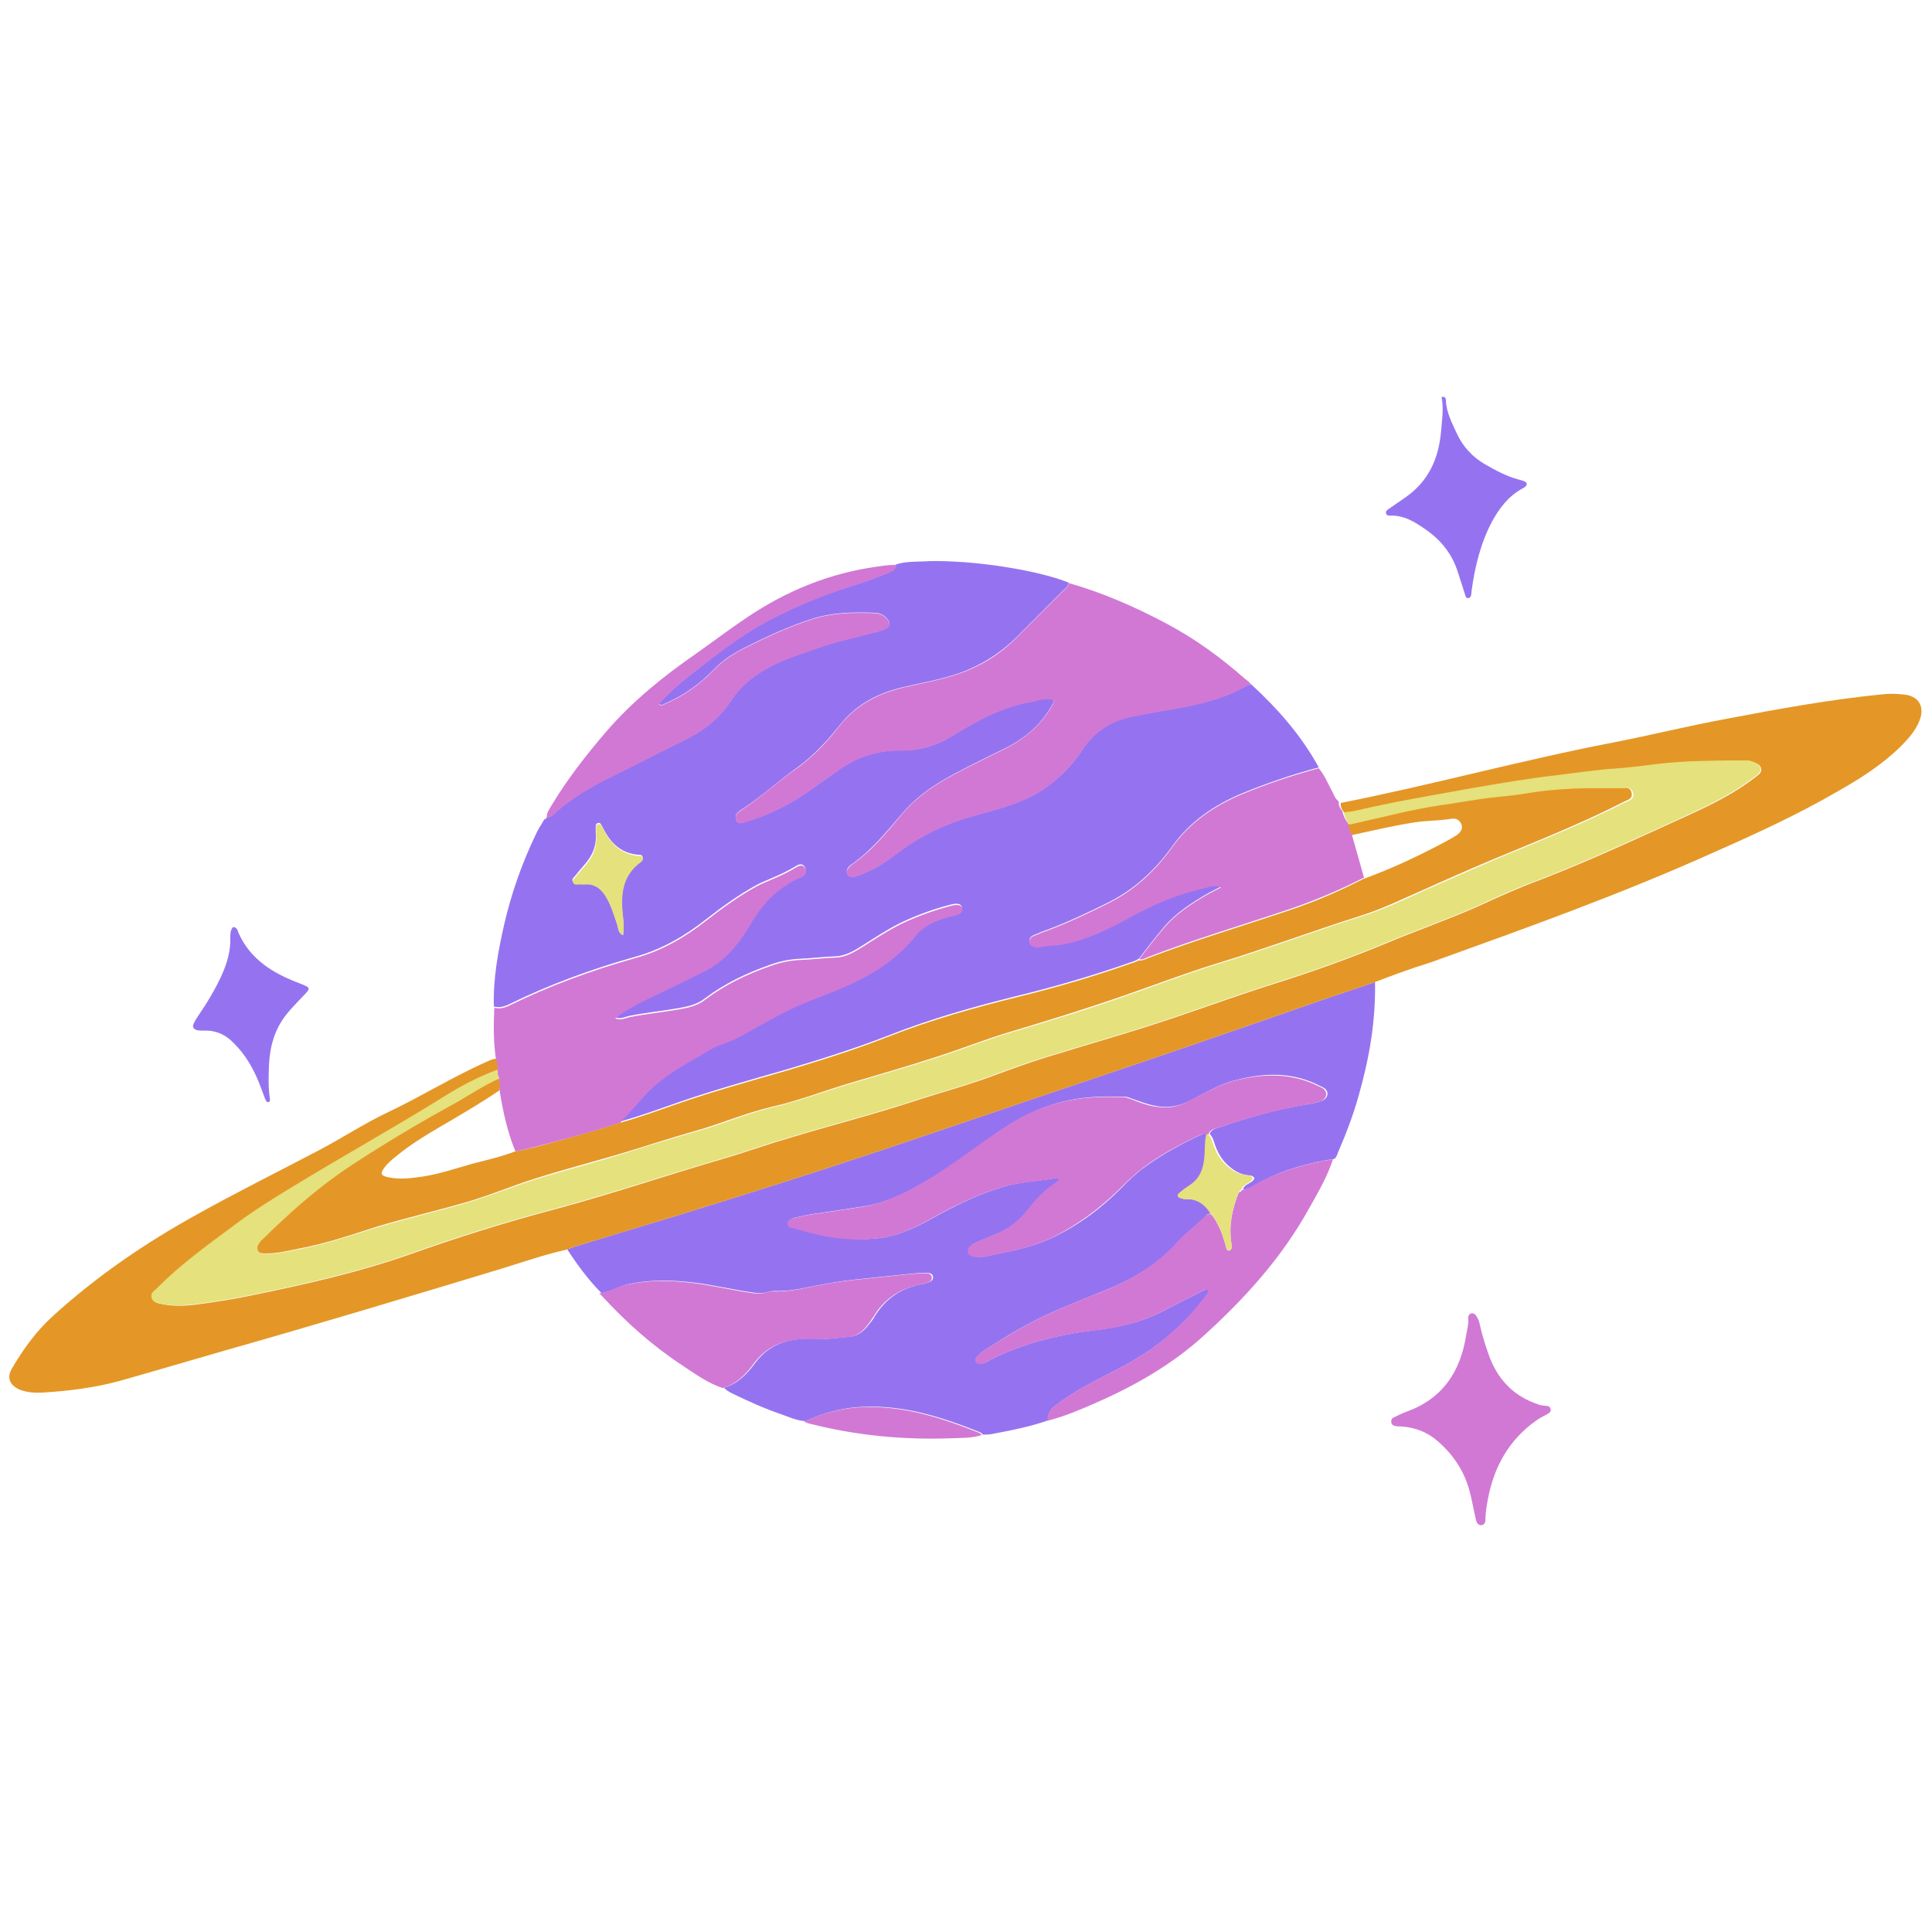 <svg xmlns="http://www.w3.org/2000/svg" xmlns:xlink="http://www.w3.org/1999/xlink" width="204" zoomAndPan="magnify" viewBox="0 0 153 153" height="204" preserveAspectRatio="xMidYMid meet" version="1.0"><defs><clipPath id="a76e803f6a"><path d="M 15 31.367 L 121 31.367 L 121 114 L 15 114 Z M 15 31.367 " clip-rule="nonzero"/></clipPath><clipPath id="864c465ef4"><path d="M 0.496 54 L 152.504 54 L 152.504 111 L 0.496 111 Z M 0.496 54 " clip-rule="nonzero"/></clipPath><clipPath id="af1417cc46"><path d="M 39 44 L 123 44 L 123 120.785 L 39 120.785 Z M 39 44 " clip-rule="nonzero"/></clipPath></defs><g clip-path="url(#a76e803f6a)"><path fill="#9573f0" d="M 70.918 44.715 C 71.66 44.457 72.434 44.488 73.211 44.457 C 74.273 44.391 75.305 44.457 76.371 44.52 C 78.016 44.648 79.66 44.875 81.273 45.199 C 82.402 45.426 83.531 45.715 84.629 46.137 C 84.598 46.461 84.34 46.621 84.145 46.816 C 82.953 48.012 81.758 49.207 80.566 50.402 C 79.211 51.758 77.598 52.762 75.789 53.375 C 74.402 53.828 72.984 54.086 71.562 54.41 C 69.5 54.895 67.758 55.797 66.434 57.512 C 65.434 58.773 64.336 59.934 63.016 60.871 C 61.531 61.938 60.176 63.199 58.594 64.199 C 58.336 64.363 58.176 64.621 58.305 64.945 C 58.465 65.301 58.758 65.172 59.047 65.074 C 60.949 64.523 62.727 63.617 64.305 62.457 C 65.016 61.938 65.758 61.453 66.469 60.938 C 67.918 59.902 69.562 59.387 71.34 59.418 C 72.953 59.449 74.34 58.965 75.66 58.125 C 77.531 56.961 79.438 55.961 81.629 55.574 C 82.211 55.477 82.789 55.184 83.438 55.41 C 83.469 55.703 83.309 55.832 83.211 56.023 C 82.34 57.48 81.113 58.512 79.598 59.258 C 78.242 59.934 76.887 60.582 75.562 61.293 C 74.047 62.102 72.629 63.039 71.5 64.363 C 70.242 65.816 69.047 67.336 67.469 68.434 C 67.211 68.594 66.949 68.887 67.113 69.211 C 67.305 69.598 67.691 69.438 68.016 69.305 C 69.016 68.949 69.949 68.402 70.789 67.754 C 72.434 66.461 74.242 65.492 76.273 64.848 C 77.598 64.426 78.984 64.137 80.273 63.652 C 81.242 63.297 82.145 62.875 82.953 62.262 C 84.051 61.453 84.984 60.484 85.727 59.352 C 86.66 57.898 87.984 57.09 89.629 56.734 C 90.727 56.508 91.855 56.316 92.984 56.121 C 94.824 55.797 96.629 55.41 98.309 54.508 C 98.566 54.375 98.793 54.215 99.113 54.215 C 101.211 56.152 103.082 58.285 104.438 60.773 C 102.371 61.324 100.371 62.004 98.406 62.812 C 96.148 63.75 94.211 65.074 92.793 67.078 C 91.438 68.949 89.793 70.469 87.758 71.473 C 86.211 72.246 84.629 72.992 83.016 73.605 C 82.629 73.734 82.242 73.895 81.855 74.059 C 81.629 74.152 81.469 74.348 81.531 74.605 C 81.598 74.863 81.789 74.898 81.984 74.961 C 82.082 74.992 82.211 74.992 82.309 74.961 C 82.918 74.801 83.531 74.863 84.145 74.734 C 86.113 74.379 87.887 73.477 89.598 72.539 C 91.402 71.535 93.273 70.762 95.277 70.309 C 95.695 70.211 96.148 69.984 96.695 70.211 C 96.309 70.406 96.016 70.566 95.695 70.727 C 94.406 71.473 93.145 72.281 92.18 73.41 C 91.5 74.219 90.855 75.059 90.211 75.898 C 90.016 76.059 89.793 76.125 89.598 76.191 C 86.66 77.223 83.695 78.098 80.66 78.84 C 77.145 79.711 73.691 80.68 70.34 82.008 C 67.691 83.039 65.016 83.879 62.305 84.688 C 59.402 85.527 56.465 86.336 53.594 87.34 C 52.109 87.855 50.629 88.406 49.078 88.824 C 49.629 88.18 50.238 87.598 50.789 86.949 C 51.949 85.527 53.531 84.59 55.113 83.688 C 55.82 83.266 56.531 82.781 57.305 82.555 C 57.887 82.363 58.402 82.102 58.918 81.812 C 60.531 80.906 62.145 79.969 63.887 79.258 C 65.629 78.582 67.371 77.934 68.984 76.996 C 70.371 76.191 71.562 75.188 72.562 73.926 C 72.691 73.734 72.887 73.605 73.082 73.441 C 73.789 72.895 74.629 72.637 75.5 72.441 C 76.047 72.312 76.242 72.117 76.176 71.859 C 76.113 71.57 75.824 71.504 75.305 71.633 C 73.918 71.988 72.598 72.473 71.305 73.086 C 70.273 73.605 69.34 74.219 68.371 74.832 C 67.66 75.285 66.918 75.738 66.078 75.738 C 65.145 75.77 64.207 75.898 63.305 75.93 C 62.531 75.965 61.758 76.125 61.047 76.383 C 59.176 77.031 57.402 77.871 55.82 79.066 C 55.207 79.551 54.465 79.711 53.723 79.84 C 52.434 80.066 51.109 80.195 49.82 80.453 C 49.5 80.52 49.145 80.746 48.691 80.551 C 49.402 80.004 50.109 79.582 50.852 79.227 C 52.434 78.453 54.047 77.707 55.629 76.902 C 56.434 76.512 57.145 75.996 57.758 75.348 C 58.465 74.605 59.016 73.766 59.531 72.895 C 60.145 71.926 60.82 71.02 61.758 70.34 C 62.273 69.984 62.758 69.629 63.371 69.402 C 63.758 69.273 63.887 68.949 63.758 68.691 C 63.562 68.336 63.273 68.434 63.016 68.594 C 62.434 68.949 61.82 69.242 61.207 69.5 C 60.789 69.695 60.336 69.855 59.918 70.082 C 58.5 70.859 57.207 71.793 55.918 72.797 C 54.242 74.121 52.402 75.188 50.305 75.77 C 46.852 76.738 43.496 77.969 40.273 79.551 C 39.852 79.746 39.531 79.809 39.109 79.711 C 39.047 77.516 39.434 75.383 39.918 73.25 C 40.496 70.727 41.367 68.273 42.496 65.945 C 42.66 65.59 42.918 65.234 43.109 64.879 C 43.207 64.879 43.273 64.816 43.305 64.719 C 43.496 64.75 43.66 64.621 43.789 64.523 C 45.016 63.359 46.465 62.488 47.98 61.711 C 50.109 60.68 52.207 59.578 54.305 58.547 C 55.723 57.836 56.949 56.898 57.82 55.574 C 58.82 54.02 60.273 53.051 61.918 52.34 C 62.855 51.953 63.82 51.629 64.758 51.309 C 66.207 50.789 67.758 50.465 69.242 50.078 C 69.531 50.016 69.855 49.918 70.113 49.789 C 70.531 49.594 70.531 49.336 70.242 48.98 C 69.949 48.656 69.598 48.527 69.211 48.527 C 67.562 48.465 65.918 48.496 64.305 49.012 C 62.402 49.625 60.594 50.465 58.82 51.371 C 57.949 51.824 57.176 52.34 56.5 53.051 C 55.402 54.184 54.145 55.086 52.691 55.703 C 52.531 55.766 52.402 55.93 52.176 55.734 C 52.918 54.895 53.758 54.152 54.629 53.473 C 56.5 51.984 58.402 50.5 60.531 49.305 C 62.691 48.141 64.918 47.203 67.242 46.461 C 68.273 46.137 69.305 45.812 70.305 45.359 C 70.531 45.266 70.918 45.168 70.918 44.715 Z M 49.336 74.059 C 49.434 73.477 49.367 72.957 49.305 72.441 C 49.109 70.793 49.238 69.242 50.723 68.176 C 50.82 68.109 50.949 68.016 50.887 67.852 C 50.852 67.691 50.691 67.691 50.562 67.691 C 49.273 67.594 48.434 66.852 47.852 65.75 C 47.789 65.621 47.723 65.527 47.66 65.395 C 47.594 65.266 47.531 65.137 47.367 65.172 C 47.176 65.203 47.176 65.395 47.176 65.527 C 47.176 65.688 47.176 65.848 47.176 65.977 C 47.273 66.98 46.887 67.82 46.238 68.531 C 46.016 68.789 45.789 69.047 45.594 69.305 C 45.465 69.469 45.238 69.598 45.367 69.824 C 45.496 70.051 45.758 69.922 45.949 69.953 C 46.047 69.953 46.145 69.984 46.273 69.953 C 47.016 69.887 47.496 70.211 47.887 70.824 C 48.367 71.57 48.629 72.441 48.887 73.25 C 48.98 73.57 48.949 73.863 49.336 74.059 Z M 49.82 101.688 C 51.5 101.332 53.145 101.363 54.852 101.559 C 56.465 101.75 58.047 102.137 59.66 102.363 C 60.016 102.43 60.371 102.43 60.758 102.332 C 60.918 102.301 61.113 102.234 61.305 102.234 C 62.66 102.301 63.984 101.914 65.305 101.688 C 66.34 101.492 67.34 101.363 68.371 101.266 C 69.691 101.137 71.047 100.977 72.371 100.848 C 72.727 100.812 73.082 100.812 73.469 100.812 C 73.66 100.812 73.855 100.879 73.887 101.105 C 73.918 101.332 73.758 101.461 73.598 101.523 C 73.371 101.621 73.113 101.688 72.855 101.719 C 71.305 102.043 70.113 102.883 69.273 104.238 C 69.176 104.434 69.047 104.594 68.918 104.758 C 68.5 105.305 68.047 105.789 67.305 105.855 C 66.434 105.918 65.598 106.082 64.691 106.016 C 62.82 105.918 61.047 106.242 59.789 107.957 C 59.176 108.797 58.402 109.602 57.336 109.895 C 57.5 110.09 57.723 110.219 57.984 110.348 C 59.242 110.961 60.531 111.543 61.855 111.996 C 62.5 112.223 63.113 112.512 63.789 112.543 C 65.207 111.898 66.691 111.477 68.273 111.414 C 71.562 111.25 74.598 112.223 77.598 113.418 C 77.695 113.449 77.758 113.547 77.855 113.609 C 78.047 113.609 78.273 113.609 78.469 113.578 C 80.016 113.289 81.531 112.996 83.016 112.48 C 82.953 111.93 83.211 111.574 83.66 111.25 C 84.727 110.445 85.855 109.797 87.051 109.184 C 88.664 108.375 90.273 107.535 91.727 106.438 C 93.211 105.305 94.535 103.98 95.629 102.461 C 95.695 102.363 95.758 102.301 95.727 102.172 C 95.535 101.977 95.406 102.172 95.242 102.234 C 94.211 102.754 93.145 103.27 92.113 103.82 C 90.402 104.723 88.598 105.113 86.695 105.336 C 83.789 105.691 81.016 106.371 78.402 107.695 C 78.176 107.824 77.953 107.988 77.695 107.988 C 77.531 107.988 77.371 107.922 77.305 107.762 C 77.242 107.633 77.34 107.504 77.402 107.406 C 77.758 107.02 78.242 106.758 78.66 106.5 C 80.016 105.629 81.402 104.82 82.855 104.141 C 84.242 103.496 85.66 102.945 87.082 102.363 C 89.438 101.461 91.598 100.266 93.273 98.359 C 93.953 97.613 94.793 97.031 95.5 96.289 C 95.598 96.16 95.758 96.094 95.922 96.094 C 95.469 95.352 94.855 94.898 93.953 94.965 C 93.824 94.965 93.695 94.934 93.566 94.898 C 93.273 94.805 93.242 94.672 93.469 94.449 C 93.695 94.254 93.953 94.059 94.211 93.898 C 95.082 93.383 95.371 92.574 95.438 91.637 C 95.469 91.055 95.438 90.441 95.598 89.859 C 95.469 89.695 95.34 89.762 95.18 89.828 C 93.598 90.57 92.082 91.379 90.664 92.41 C 89.953 92.93 89.309 93.543 88.695 94.188 C 87.18 95.707 85.469 96.969 83.566 97.906 C 82.016 98.68 80.34 99.035 78.66 99.359 C 78.242 99.457 77.789 99.586 77.371 99.52 C 77.113 99.488 76.824 99.457 76.758 99.164 C 76.66 98.844 76.887 98.617 77.145 98.488 C 77.66 98.227 78.176 98.035 78.727 97.809 C 79.824 97.387 80.727 96.711 81.438 95.805 C 82.113 94.934 82.855 94.156 83.789 93.574 C 83.855 93.543 83.918 93.477 83.918 93.383 C 83.824 93.219 83.629 93.285 83.5 93.316 C 82.113 93.543 80.66 93.605 79.305 94.027 C 77.629 94.543 76.016 95.289 74.469 96.129 C 73.176 96.84 71.887 97.582 70.434 97.906 C 69.273 98.164 68.113 98.164 66.887 98.066 C 65.531 97.969 64.305 97.582 63.016 97.258 C 62.789 97.195 62.465 97.227 62.465 96.938 C 62.434 96.582 62.727 96.484 63.016 96.418 C 63.5 96.32 63.984 96.191 64.469 96.129 C 65.82 95.934 67.176 95.738 68.531 95.516 C 70.242 95.223 71.727 94.48 73.176 93.641 C 75.371 92.379 77.34 90.828 79.402 89.406 C 81.145 88.242 83.047 87.402 85.113 87.047 C 86.438 86.82 87.758 86.82 89.082 86.852 C 89.34 86.852 89.531 86.984 89.758 87.047 C 90.598 87.34 91.402 87.66 92.309 87.66 C 92.953 87.66 93.535 87.5 94.082 87.242 C 95.34 86.629 96.535 85.852 97.922 85.527 C 100.148 84.945 102.371 84.883 104.5 85.98 C 104.633 86.047 104.793 86.109 104.922 86.207 C 105.277 86.496 105.148 87.016 104.664 87.176 C 104.211 87.34 103.727 87.434 103.242 87.5 C 100.984 87.887 98.824 88.5 96.664 89.246 C 96.34 89.34 95.953 89.406 95.793 89.793 C 96.082 90.086 96.145 90.473 96.277 90.828 C 96.535 91.473 96.887 92.023 97.438 92.445 C 97.824 92.766 98.242 92.992 98.758 93.059 C 98.953 93.09 99.18 93.059 99.34 93.285 C 99.211 93.77 98.5 93.703 98.438 94.223 C 98.953 94.188 99.34 93.867 99.758 93.641 C 101.629 92.637 103.598 92.09 105.695 91.766 C 105.824 91.637 105.891 91.473 105.953 91.281 C 106.598 89.793 107.18 88.273 107.598 86.758 C 108.438 83.816 108.953 80.844 108.891 77.773 C 107.406 78.289 105.891 78.773 104.406 79.293 C 98.469 81.359 92.5 83.43 86.531 85.43 C 80.953 87.305 75.402 89.211 69.82 91.086 C 64.402 92.895 58.984 94.609 53.531 96.289 C 50.82 97.098 48.109 97.938 45.434 98.746 C 45.273 98.809 45.109 98.875 44.918 98.938 C 45.723 100.168 46.594 101.363 47.629 102.398 C 48.336 102.332 49.016 101.848 49.82 101.688 Z M 114.18 31.562 C 114.34 32.434 114.18 33.34 114.117 34.211 C 113.922 36.344 113.117 38.121 111.309 39.383 C 110.855 39.707 110.406 39.996 109.953 40.32 C 109.855 40.383 109.727 40.48 109.762 40.645 C 109.793 40.805 109.922 40.836 110.051 40.836 C 111.18 40.773 112.082 41.355 112.953 41.969 C 114.148 42.809 114.988 43.875 115.438 45.266 C 115.633 45.848 115.793 46.395 115.988 46.977 C 116.051 47.137 116.051 47.398 116.277 47.363 C 116.535 47.332 116.504 47.074 116.535 46.879 C 116.535 46.848 116.535 46.816 116.535 46.816 C 116.793 44.91 117.246 43.035 118.148 41.32 C 118.73 40.254 119.438 39.316 120.535 38.703 C 120.633 38.641 120.73 38.605 120.793 38.543 C 120.953 38.383 120.953 38.219 120.73 38.121 C 120.566 38.059 120.375 37.992 120.211 37.961 C 119.277 37.703 118.438 37.25 117.598 36.766 C 116.598 36.184 115.859 35.375 115.375 34.34 C 114.988 33.5 114.535 32.66 114.504 31.691 C 114.504 31.562 114.469 31.434 114.277 31.434 C 114.18 31.367 114.148 31.465 114.18 31.562 Z M 18.238 74.281 C 18.27 75.316 17.98 76.285 17.559 77.223 C 17.043 78.355 16.398 79.422 15.688 80.457 C 15.559 80.648 15.43 80.844 15.336 81.07 C 15.207 81.328 15.336 81.52 15.625 81.586 C 15.785 81.617 15.98 81.617 16.172 81.617 C 17.109 81.586 17.883 81.941 18.527 82.621 C 19.336 83.43 19.914 84.363 20.367 85.398 C 20.594 85.918 20.785 86.465 20.98 86.984 C 21.043 87.113 21.078 87.305 21.27 87.273 C 21.434 87.242 21.367 87.078 21.367 86.949 C 21.238 86.109 21.27 85.238 21.301 84.363 C 21.367 82.879 21.754 81.488 22.691 80.324 C 23.078 79.84 23.527 79.391 23.949 78.938 C 24.656 78.227 24.625 78.227 23.723 77.871 C 21.656 77.094 19.82 75.996 18.883 73.863 C 18.82 73.668 18.754 73.441 18.465 73.41 C 18.238 73.637 18.238 73.961 18.238 74.281 Z M 18.238 74.281 " fill-opacity="1" fill-rule="nonzero"/></g><g clip-path="url(#864c465ef4)"><path fill="#e49726" d="M 108.793 77.805 C 107.309 78.324 105.793 78.809 104.309 79.324 C 98.371 81.391 92.406 83.461 86.438 85.465 C 80.855 87.34 75.305 89.246 69.727 91.117 C 64.305 92.93 58.887 94.641 53.434 96.32 C 50.723 97.129 48.016 97.969 45.336 98.777 C 45.176 98.844 45.016 98.906 44.82 98.973 C 43.109 99.359 41.434 99.941 39.754 100.457 C 32.398 102.688 25.078 104.887 17.691 106.984 C 14.98 107.762 12.27 108.57 9.527 109.344 C 7.527 109.895 5.461 110.152 3.398 110.281 C 2.754 110.312 2.109 110.281 1.496 110.023 C 0.754 109.668 0.527 109.086 0.945 108.375 C 1.852 106.824 2.883 105.402 4.203 104.207 C 7.688 101.039 11.527 98.422 15.625 96.16 C 18.754 94.414 21.949 92.832 25.141 91.152 C 27.012 90.184 28.754 89.02 30.656 88.113 C 33.336 86.852 35.852 85.27 38.562 84.074 C 38.789 83.977 39.012 83.848 39.305 83.848 C 39.367 84.141 39.531 84.43 39.434 84.754 C 37.949 85.301 36.531 86.047 35.207 86.887 C 31.207 89.375 27.109 91.637 23.109 94.094 C 21.562 95.027 20.012 96 18.559 97.098 C 16.465 98.648 14.367 100.168 12.527 102.008 C 12.301 102.27 11.945 102.398 12.078 102.816 C 12.172 103.172 12.527 103.203 12.816 103.27 C 13.754 103.465 14.688 103.43 15.625 103.301 C 17.078 103.109 18.496 102.883 19.914 102.59 C 24.141 101.719 28.336 100.781 32.398 99.359 C 36.207 98.004 40.012 96.805 43.918 95.773 C 48.367 94.578 52.758 93.09 57.176 91.797 C 58.949 91.281 60.727 90.633 62.531 90.117 C 65.691 89.148 68.918 88.34 72.082 87.305 C 74.34 86.562 76.66 85.949 78.887 85.109 C 80.176 84.625 81.469 84.172 82.789 83.75 C 86.242 82.684 89.695 81.715 93.113 80.551 C 95.793 79.648 98.438 78.68 101.148 77.836 C 104.082 76.902 106.984 75.867 109.855 74.672 C 112.246 73.668 114.695 72.828 117.082 71.762 C 118.695 71.02 120.34 70.277 122.02 69.66 C 126.02 68.109 129.891 66.301 133.793 64.523 C 135.633 63.684 137.441 62.777 139.051 61.52 C 139.246 61.355 139.504 61.227 139.473 60.906 C 139.441 60.613 139.184 60.484 138.957 60.387 C 138.793 60.324 138.602 60.258 138.441 60.258 C 136.312 60.258 134.18 60.258 132.051 60.453 C 130.793 60.582 129.535 60.773 128.277 60.871 C 126.633 60.969 124.988 61.227 123.344 61.422 C 121.082 61.68 118.824 62.066 116.598 62.457 C 113.727 62.973 110.824 63.457 107.984 64.105 C 107.469 64.234 106.984 64.328 106.469 64.363 C 106.277 64.137 106.148 63.91 106.18 63.586 C 113.406 62.164 120.504 60.195 127.73 58.805 C 130.73 58.223 133.699 57.48 136.699 56.93 C 140.762 56.152 144.859 55.41 148.988 54.992 C 149.57 54.926 150.117 54.926 150.699 54.992 C 151.957 55.086 152.473 55.961 151.988 57.125 C 151.668 57.898 151.117 58.512 150.504 59.129 C 149.055 60.551 147.344 61.648 145.57 62.648 C 142.406 64.492 139.086 66.012 135.73 67.496 C 128.406 70.793 120.824 73.508 113.277 76.223 C 111.695 76.707 110.246 77.258 108.793 77.805 Z M 89.598 76.285 C 86.66 77.32 83.695 78.191 80.66 78.938 C 77.145 79.809 73.691 80.777 70.34 82.102 C 67.691 83.137 65.016 83.977 62.305 84.785 C 59.402 85.625 56.465 86.434 53.594 87.434 C 52.109 87.953 50.629 88.5 49.078 88.922 C 47.918 89.277 46.758 89.633 45.594 89.957 C 44.016 90.375 42.434 90.895 40.789 91.184 C 39.691 91.605 38.562 91.863 37.434 92.152 C 35.949 92.574 34.465 93.09 32.918 93.25 C 32.176 93.348 31.434 93.383 30.691 93.219 C 30.141 93.09 30.109 92.93 30.434 92.477 C 30.691 92.121 31.047 91.828 31.367 91.57 C 32.691 90.473 34.176 89.633 35.66 88.762 C 36.98 87.984 38.305 87.207 39.562 86.336 C 39.625 86.012 39.66 85.656 39.434 85.367 C 38.047 85.98 36.82 86.852 35.496 87.562 C 32.852 89.02 30.305 90.57 27.754 92.219 C 26.078 93.316 24.465 94.578 22.98 95.934 C 22.238 96.582 21.527 97.258 20.82 97.969 C 20.723 98.066 20.594 98.195 20.496 98.293 C 20.301 98.488 20.141 98.715 20.301 99.004 C 20.43 99.262 20.691 99.23 20.914 99.262 C 21.852 99.293 22.754 99.07 23.691 98.875 C 25.82 98.488 27.852 97.777 29.883 97.129 C 32.047 96.484 34.238 95.965 36.402 95.352 C 37.949 94.934 39.465 94.352 40.98 93.801 C 43.562 92.895 46.238 92.219 48.887 91.441 C 50.949 90.828 52.98 90.148 55.047 89.566 C 57.113 88.984 59.113 88.113 61.207 87.629 C 63.336 87.145 65.371 86.336 67.469 85.723 C 69.691 85.074 71.887 84.43 74.082 83.719 C 76.016 83.105 77.953 82.328 79.887 81.746 C 83.016 80.812 86.145 79.84 89.211 78.773 C 91.598 77.934 93.984 77.031 96.406 76.285 C 100.211 75.125 103.922 73.734 107.695 72.539 C 109.469 71.988 111.148 71.148 112.855 70.406 C 115.309 69.305 117.73 68.238 120.211 67.238 C 123.02 66.074 125.824 64.91 128.535 63.523 C 128.828 63.359 129.309 63.297 129.215 62.812 C 129.117 62.262 128.633 62.391 128.246 62.391 C 126.957 62.391 125.633 62.359 124.344 62.422 C 123.18 62.488 122.02 62.586 120.859 62.777 C 119.824 62.941 118.762 63.004 117.695 63.168 C 116.504 63.328 115.309 63.555 114.082 63.715 C 111.598 64.07 109.18 64.75 106.727 65.266 C 106.727 65.59 106.855 65.883 107.02 66.141 C 108.664 65.785 110.309 65.395 111.953 65.137 C 112.922 64.977 113.922 65.008 114.891 64.848 C 115.246 64.781 115.566 64.879 115.727 65.266 C 115.859 65.59 115.727 65.883 115.309 66.172 C 114.793 66.496 114.277 66.754 113.727 67.043 C 111.855 68.016 109.953 68.887 107.984 69.598 C 106.082 70.566 104.148 71.406 102.113 72.086 C 98.371 73.348 94.566 74.477 90.855 75.898 C 90.629 75.996 90.438 76.094 90.18 76.059 C 90.051 76.125 89.824 76.223 89.598 76.285 Z M 89.598 76.285 " fill-opacity="1" fill-rule="nonzero"/></g><g clip-path="url(#af1417cc46)"><path fill="#d178d5" d="M 99.113 54.246 C 98.824 54.246 98.566 54.375 98.309 54.539 C 96.629 55.441 94.824 55.832 92.984 56.152 C 91.855 56.348 90.758 56.543 89.629 56.77 C 87.984 57.125 86.66 57.93 85.727 59.387 C 84.984 60.516 84.016 61.484 82.953 62.293 C 82.145 62.906 81.211 63.328 80.273 63.684 C 78.953 64.168 77.598 64.461 76.273 64.879 C 74.273 65.492 72.469 66.496 70.789 67.789 C 69.949 68.434 69.016 68.984 68.016 69.34 C 67.691 69.469 67.305 69.598 67.113 69.242 C 66.949 68.918 67.242 68.66 67.469 68.465 C 69.082 67.367 70.273 65.848 71.5 64.395 C 72.629 63.07 74.047 62.133 75.562 61.324 C 76.887 60.613 78.242 59.969 79.598 59.289 C 81.082 58.547 82.34 57.512 83.211 56.059 C 83.309 55.895 83.469 55.734 83.438 55.441 C 82.824 55.219 82.242 55.508 81.629 55.605 C 79.438 55.992 77.531 56.996 75.66 58.156 C 74.34 58.965 72.953 59.484 71.34 59.449 C 69.562 59.418 67.918 59.934 66.469 60.969 C 65.758 61.484 65.016 61.938 64.305 62.488 C 62.691 63.652 60.949 64.555 59.047 65.105 C 58.758 65.172 58.465 65.332 58.305 64.977 C 58.176 64.652 58.336 64.395 58.594 64.234 C 60.145 63.23 61.5 61.973 63.016 60.906 C 64.336 59.969 65.469 58.805 66.434 57.543 C 67.758 55.832 69.531 54.926 71.562 54.441 C 72.984 54.117 74.402 53.859 75.789 53.406 C 77.629 52.793 79.211 51.824 80.566 50.434 C 81.758 49.238 82.953 48.043 84.145 46.848 C 84.34 46.652 84.598 46.492 84.629 46.168 C 87.34 46.945 89.922 48.074 92.406 49.398 C 94.664 50.598 96.695 52.082 98.598 53.762 C 98.793 53.891 98.984 54.055 99.113 54.246 Z M 39.434 85.367 C 39.625 85.691 39.594 86.012 39.562 86.336 C 39.82 87.984 40.176 89.633 40.82 91.184 C 42.434 90.859 44.016 90.375 45.625 89.957 C 46.789 89.633 47.949 89.277 49.109 88.922 C 49.66 88.273 50.273 87.695 50.82 87.047 C 51.98 85.625 53.562 84.688 55.145 83.785 C 55.852 83.363 56.562 82.879 57.336 82.652 C 57.918 82.457 58.434 82.199 58.949 81.91 C 60.562 81.004 62.176 80.066 63.918 79.355 C 65.66 78.68 67.402 78.031 69.016 77.094 C 70.402 76.285 71.598 75.285 72.598 74.023 C 72.727 73.832 72.918 73.703 73.113 73.539 C 73.824 72.992 74.66 72.73 75.531 72.539 C 76.082 72.41 76.273 72.215 76.211 71.957 C 76.145 71.664 75.855 71.602 75.34 71.73 C 73.953 72.086 72.629 72.57 71.34 73.184 C 70.305 73.703 69.371 74.316 68.402 74.93 C 67.691 75.383 66.949 75.836 66.113 75.836 C 65.176 75.867 64.242 75.996 63.336 76.027 C 62.562 76.059 61.789 76.223 61.078 76.48 C 59.207 77.125 57.434 77.969 55.852 79.164 C 55.242 79.648 54.5 79.809 53.758 79.938 C 52.465 80.164 51.145 80.293 49.852 80.551 C 49.531 80.617 49.176 80.844 48.723 80.648 C 49.434 80.102 50.145 79.68 50.887 79.324 C 52.465 78.547 54.078 77.805 55.66 76.996 C 56.465 76.609 57.176 76.094 57.789 75.445 C 58.5 74.703 59.047 73.863 59.562 72.992 C 60.176 72.02 60.855 71.117 61.789 70.438 C 62.305 70.082 62.789 69.727 63.402 69.5 C 63.789 69.371 63.918 69.047 63.789 68.789 C 63.598 68.434 63.305 68.531 63.047 68.691 C 62.465 69.047 61.855 69.34 61.242 69.598 C 60.82 69.793 60.371 69.953 59.949 70.18 C 58.531 70.953 57.242 71.891 55.949 72.895 C 54.273 74.219 52.434 75.285 50.336 75.867 C 46.887 76.836 43.531 78.062 40.305 79.648 C 39.883 79.84 39.562 79.906 39.145 79.809 C 39.078 81.164 39.078 82.523 39.273 83.879 C 39.336 84.172 39.496 84.461 39.402 84.785 C 39.402 84.914 39.402 85.141 39.434 85.367 Z M 105.535 62.746 C 105.18 62.102 104.922 61.422 104.438 60.84 C 102.371 61.391 100.371 62.066 98.406 62.875 C 96.148 63.812 94.211 65.137 92.793 67.141 C 91.438 69.016 89.793 70.535 87.758 71.535 C 86.211 72.312 84.629 73.055 83.016 73.668 C 82.629 73.797 82.242 73.961 81.855 74.121 C 81.629 74.219 81.469 74.414 81.531 74.672 C 81.598 74.93 81.789 74.961 81.984 75.027 C 82.082 75.059 82.211 75.059 82.309 75.027 C 82.918 74.863 83.531 74.93 84.145 74.801 C 86.113 74.445 87.887 73.539 89.598 72.602 C 91.402 71.602 93.273 70.824 95.277 70.371 C 95.695 70.277 96.148 70.051 96.695 70.277 C 96.309 70.469 96.016 70.633 95.695 70.793 C 94.406 71.535 93.145 72.344 92.18 73.477 C 91.5 74.281 90.855 75.125 90.211 75.965 C 90.469 76.027 90.664 75.898 90.887 75.801 C 94.598 74.379 98.406 73.25 102.148 71.988 C 104.148 71.309 106.113 70.469 108.02 69.5 C 107.695 68.371 107.375 67.238 107.051 66.074 C 106.891 65.816 106.762 65.527 106.762 65.203 C 106.535 64.91 106.371 64.59 106.309 64.234 C 106.113 64.008 105.984 63.781 106.02 63.457 C 105.762 63.297 105.664 63.004 105.535 62.746 Z M 86.727 111.121 C 89.824 109.766 92.727 108.117 95.242 105.855 C 98.535 102.883 101.5 99.617 103.664 95.707 C 104.371 94.449 105.113 93.188 105.566 91.797 C 103.5 92.121 101.5 92.703 99.629 93.672 C 99.211 93.898 98.793 94.223 98.309 94.254 L 98.34 94.254 C 98.309 94.352 98.211 94.414 98.113 94.414 C 97.598 95.676 97.309 96.969 97.5 98.359 C 97.5 98.422 97.535 98.52 97.535 98.582 C 97.566 98.777 97.535 99.004 97.34 99.035 C 97.148 99.07 97.113 98.844 97.082 98.715 C 96.922 98.133 96.758 97.551 96.469 97.031 C 96.309 96.711 96.148 96.387 95.855 96.129 C 95.695 96.129 95.566 96.227 95.438 96.32 C 94.727 97.066 93.887 97.613 93.211 98.391 C 91.5 100.297 89.34 101.492 87.016 102.398 C 85.598 102.945 84.18 103.527 82.789 104.176 C 81.34 104.852 79.953 105.691 78.598 106.535 C 78.176 106.793 77.695 107.051 77.34 107.438 C 77.242 107.535 77.176 107.664 77.242 107.793 C 77.305 107.957 77.438 108.02 77.629 108.02 C 77.918 108.02 78.113 107.859 78.34 107.73 C 80.953 106.402 83.758 105.691 86.629 105.371 C 88.5 105.145 90.34 104.758 92.051 103.852 C 93.082 103.301 94.145 102.785 95.18 102.27 C 95.309 102.203 95.469 102.008 95.664 102.203 C 95.695 102.332 95.598 102.398 95.566 102.492 C 94.469 104.012 93.145 105.336 91.664 106.469 C 90.211 107.566 88.598 108.406 86.984 109.215 C 85.789 109.828 84.66 110.477 83.598 111.285 C 83.18 111.605 82.918 111.961 82.953 112.512 C 84.242 112.188 85.469 111.672 86.727 111.121 Z M 47.691 102.656 C 49.594 104.723 51.66 106.566 54.016 108.117 C 55.047 108.797 56.047 109.539 57.242 109.926 C 58.336 109.602 59.078 108.828 59.691 107.988 C 60.949 106.273 62.727 105.953 64.598 106.047 C 65.5 106.082 66.34 105.953 67.211 105.887 C 67.949 105.824 68.402 105.336 68.82 104.789 C 68.949 104.625 69.047 104.434 69.176 104.27 C 69.984 102.914 71.211 102.074 72.758 101.75 C 73.016 101.688 73.273 101.652 73.5 101.559 C 73.66 101.492 73.824 101.363 73.789 101.137 C 73.758 100.91 73.562 100.848 73.371 100.848 C 73.016 100.848 72.629 100.848 72.273 100.879 C 70.953 101.008 69.598 101.168 68.273 101.297 C 67.242 101.395 66.207 101.523 65.207 101.719 C 63.887 101.945 62.598 102.332 61.207 102.27 C 61.047 102.27 60.855 102.301 60.66 102.363 C 60.305 102.461 59.918 102.461 59.562 102.398 C 57.949 102.172 56.371 101.781 54.758 101.59 C 53.078 101.395 51.402 101.363 49.723 101.719 C 48.918 101.879 48.238 102.332 47.434 102.43 C 47.562 102.492 47.629 102.59 47.691 102.656 Z M 69.434 44.875 C 65.691 45.395 62.305 46.781 59.176 48.883 C 57.82 49.789 56.5 50.789 55.176 51.727 C 52.562 53.535 50.109 55.508 48.016 57.93 C 46.434 59.773 44.918 61.711 43.66 63.812 C 43.496 64.105 43.273 64.363 43.305 64.75 C 43.496 64.781 43.66 64.652 43.789 64.555 C 45.016 63.395 46.465 62.52 47.98 61.746 C 50.109 60.711 52.207 59.613 54.305 58.578 C 55.723 57.867 56.949 56.93 57.82 55.605 C 58.82 54.055 60.273 53.086 61.918 52.375 C 62.855 51.984 63.82 51.664 64.758 51.34 C 66.207 50.82 67.758 50.5 69.242 50.109 C 69.531 50.047 69.855 49.949 70.113 49.82 C 70.531 49.625 70.531 49.367 70.242 49.012 C 69.949 48.691 69.598 48.559 69.211 48.559 C 67.562 48.496 65.918 48.527 64.305 49.043 C 62.402 49.66 60.594 50.5 58.82 51.402 C 57.949 51.855 57.176 52.375 56.5 53.086 C 55.402 54.215 54.145 55.121 52.691 55.734 C 52.531 55.797 52.402 55.961 52.176 55.766 C 52.918 54.926 53.758 54.184 54.629 53.504 C 56.5 52.02 58.402 50.531 60.531 49.336 C 62.691 48.172 64.918 47.234 67.242 46.492 C 68.273 46.168 69.305 45.848 70.305 45.395 C 70.598 45.266 70.984 45.168 70.984 44.746 C 70.402 44.715 69.918 44.812 69.434 44.875 Z M 117.633 120.363 C 117.633 119.816 117.73 119.266 117.824 118.75 C 118.309 116.129 119.535 113.965 121.73 112.445 C 121.953 112.285 122.18 112.188 122.406 112.059 C 122.602 111.93 122.859 111.867 122.793 111.574 C 122.73 111.316 122.504 111.348 122.277 111.316 C 122.117 111.285 121.953 111.285 121.824 111.219 C 119.953 110.605 118.695 109.344 117.988 107.535 C 117.664 106.664 117.375 105.758 117.18 104.852 C 117.148 104.691 117.082 104.496 116.988 104.336 C 116.891 104.176 116.762 103.949 116.504 104.012 C 116.309 104.078 116.246 104.27 116.277 104.465 C 116.309 104.887 116.18 105.305 116.117 105.691 C 115.664 108.633 114.246 110.766 111.375 111.801 C 111.02 111.93 110.695 112.09 110.375 112.254 C 110.211 112.316 110.148 112.48 110.18 112.641 C 110.211 112.836 110.34 112.898 110.504 112.93 C 110.664 112.965 110.824 112.965 110.953 112.965 C 112.051 113.027 113.051 113.418 113.855 114.129 C 115.082 115.195 115.953 116.484 116.375 118.07 C 116.566 118.781 116.695 119.523 116.859 120.266 C 116.922 120.492 116.953 120.719 117.246 120.785 C 117.535 120.785 117.633 120.59 117.633 120.363 Z M 64.5 112.836 C 68.047 113.707 71.66 114.031 75.305 113.902 C 76.113 113.867 76.984 113.902 77.758 113.641 C 77.66 113.578 77.598 113.48 77.5 113.449 C 74.5 112.254 71.469 111.285 68.176 111.445 C 66.598 111.512 65.113 111.93 63.691 112.578 C 63.949 112.738 64.242 112.77 64.5 112.836 Z M 95.695 89.828 C 95.855 89.406 96.242 89.375 96.566 89.277 C 98.727 88.566 100.922 87.918 103.148 87.531 C 103.633 87.434 104.113 87.371 104.566 87.207 C 105.051 87.047 105.18 86.531 104.824 86.238 C 104.695 86.141 104.566 86.078 104.406 86.012 C 102.277 84.945 100.051 85.012 97.824 85.562 C 96.469 85.918 95.242 86.66 93.984 87.273 C 93.406 87.562 92.824 87.727 92.211 87.695 C 91.309 87.695 90.469 87.402 89.664 87.078 C 89.438 87.016 89.242 86.887 88.984 86.887 C 87.66 86.852 86.34 86.852 85.016 87.078 C 82.953 87.434 81.047 88.242 79.309 89.438 C 77.211 90.828 75.242 92.41 73.082 93.672 C 71.598 94.512 70.113 95.254 68.434 95.547 C 67.078 95.773 65.727 95.965 64.371 96.16 C 63.887 96.227 63.402 96.355 62.918 96.449 C 62.629 96.516 62.336 96.613 62.371 96.969 C 62.402 97.258 62.727 97.227 62.918 97.293 C 64.176 97.648 65.434 98.004 66.789 98.098 C 67.984 98.195 69.145 98.164 70.34 97.938 C 71.82 97.613 73.082 96.871 74.371 96.16 C 75.918 95.32 77.531 94.578 79.211 94.059 C 80.566 93.641 82.016 93.574 83.402 93.348 C 83.531 93.316 83.695 93.25 83.824 93.414 C 83.824 93.512 83.789 93.574 83.695 93.605 C 82.758 94.188 82.016 94.965 81.34 95.836 C 80.629 96.742 79.727 97.422 78.629 97.84 C 78.082 98.035 77.566 98.262 77.047 98.52 C 76.789 98.648 76.566 98.875 76.66 99.199 C 76.758 99.488 77.016 99.52 77.273 99.555 C 77.727 99.617 78.145 99.488 78.566 99.391 C 80.242 99.07 81.918 98.715 83.469 97.938 C 85.371 96.969 87.082 95.707 88.598 94.223 C 89.211 93.605 89.855 92.992 90.566 92.445 C 91.953 91.41 93.5 90.602 95.082 89.859 C 95.242 89.793 95.371 89.73 95.5 89.891 C 95.598 89.891 95.629 89.859 95.695 89.828 Z M 95.695 89.828 " fill-opacity="1" fill-rule="nonzero"/></g><path fill="#e5e17c" d="M 49.336 74.059 C 48.949 73.863 48.98 73.57 48.918 73.348 C 48.629 72.504 48.402 71.664 47.918 70.922 C 47.531 70.34 47.047 69.984 46.305 70.051 C 46.207 70.051 46.109 70.051 45.98 70.051 C 45.789 70.016 45.531 70.148 45.402 69.922 C 45.273 69.695 45.496 69.566 45.625 69.402 C 45.852 69.145 46.047 68.887 46.273 68.629 C 46.949 67.918 47.305 67.078 47.207 66.074 C 47.207 65.914 47.207 65.75 47.207 65.621 C 47.207 65.461 47.207 65.301 47.402 65.266 C 47.562 65.234 47.629 65.363 47.691 65.492 C 47.758 65.621 47.82 65.719 47.887 65.848 C 48.465 66.949 49.305 67.691 50.594 67.789 C 50.723 67.789 50.887 67.789 50.918 67.949 C 50.949 68.109 50.852 68.176 50.758 68.273 C 49.273 69.34 49.145 70.891 49.336 72.539 C 49.367 72.957 49.434 73.477 49.336 74.059 Z M 95.371 91.637 C 95.309 92.574 94.984 93.383 94.145 93.898 C 93.887 94.059 93.629 94.254 93.406 94.449 C 93.18 94.641 93.211 94.805 93.5 94.898 C 93.629 94.934 93.758 94.965 93.887 94.965 C 94.793 94.934 95.406 95.383 95.855 96.094 C 96.148 96.355 96.277 96.676 96.469 97 C 96.758 97.516 96.887 98.098 97.082 98.68 C 97.113 98.809 97.148 99.035 97.34 99.004 C 97.566 98.973 97.566 98.746 97.535 98.551 C 97.535 98.488 97.5 98.391 97.5 98.324 C 97.309 96.938 97.598 95.645 98.113 94.383 C 98.18 94.285 98.242 94.223 98.34 94.223 C 98.34 94.223 98.309 94.223 98.309 94.223 C 98.406 93.703 99.082 93.77 99.211 93.285 C 99.082 93.059 98.824 93.09 98.629 93.059 C 98.113 92.992 97.695 92.766 97.309 92.445 C 96.758 92.023 96.406 91.473 96.148 90.828 C 96.016 90.473 95.922 90.086 95.664 89.793 C 95.629 89.828 95.566 89.828 95.535 89.828 C 95.371 90.441 95.438 91.055 95.371 91.637 Z M 39.367 84.719 C 37.883 85.27 36.465 86.012 35.141 86.852 C 31.141 89.34 27.047 91.605 23.043 94.059 C 21.496 94.996 19.949 95.965 18.496 97.066 C 16.398 98.617 14.301 100.137 12.465 101.977 C 12.238 102.234 11.883 102.363 12.012 102.785 C 12.109 103.141 12.465 103.172 12.754 103.238 C 13.688 103.43 14.625 103.398 15.559 103.27 C 17.012 103.074 18.43 102.848 19.852 102.559 C 24.078 101.688 28.27 100.75 32.336 99.328 C 36.141 97.969 39.949 96.773 43.852 95.738 C 48.305 94.543 52.691 93.059 57.113 91.766 C 58.887 91.25 60.66 90.602 62.465 90.086 C 65.629 89.117 68.855 88.309 72.016 87.273 C 74.273 86.531 76.598 85.918 78.824 85.074 C 80.113 84.59 81.402 84.141 82.727 83.719 C 86.18 82.652 89.629 81.684 93.051 80.52 C 95.727 79.613 98.371 78.645 101.082 77.805 C 104.02 76.867 106.922 75.836 109.793 74.637 C 112.18 73.637 114.633 72.797 117.02 71.73 C 118.633 70.988 120.277 70.242 121.953 69.629 C 125.953 68.078 129.828 66.27 133.73 64.492 C 135.57 63.652 137.375 62.746 138.988 61.484 C 139.184 61.324 139.441 61.195 139.406 60.871 C 139.375 60.582 139.117 60.453 138.891 60.355 C 138.73 60.289 138.535 60.227 138.375 60.227 C 136.246 60.227 134.117 60.227 131.988 60.418 C 130.73 60.551 129.473 60.742 128.215 60.84 C 126.566 60.938 124.922 61.195 123.277 61.391 C 121.02 61.648 118.762 62.035 116.535 62.422 C 113.664 62.941 110.762 63.426 107.922 64.07 C 107.406 64.199 106.922 64.297 106.406 64.328 C 106.504 64.684 106.633 65.008 106.855 65.301 C 109.309 64.781 111.727 64.105 114.211 63.75 C 115.406 63.586 116.598 63.359 117.824 63.199 C 118.891 63.07 119.922 63.004 120.988 62.812 C 122.148 62.617 123.309 62.52 124.473 62.457 C 125.762 62.391 127.051 62.422 128.375 62.422 C 128.73 62.422 129.215 62.262 129.344 62.844 C 129.438 63.328 128.957 63.426 128.664 63.555 C 125.953 64.945 123.148 66.105 120.34 67.27 C 117.859 68.273 115.438 69.371 112.988 70.438 C 111.277 71.215 109.598 72.02 107.824 72.57 C 104.051 73.766 100.34 75.156 96.535 76.32 C 94.113 77.062 91.727 77.969 89.34 78.809 C 86.273 79.906 83.145 80.844 80.016 81.781 C 78.047 82.363 76.145 83.137 74.211 83.75 C 72.016 84.461 69.789 85.109 67.598 85.754 C 65.5 86.367 63.469 87.145 61.336 87.66 C 59.242 88.145 57.242 89.02 55.176 89.602 C 53.109 90.184 51.047 90.828 49.016 91.473 C 46.402 92.281 43.723 92.93 41.109 93.832 C 39.594 94.383 38.078 94.934 36.531 95.383 C 34.367 96 32.176 96.516 30.012 97.16 C 27.949 97.777 25.914 98.52 23.82 98.906 C 22.914 99.07 22.012 99.328 21.043 99.293 C 20.82 99.293 20.562 99.293 20.43 99.035 C 20.301 98.746 20.465 98.551 20.625 98.324 C 20.723 98.195 20.852 98.098 20.949 98.004 C 21.656 97.293 22.367 96.645 23.109 95.965 C 24.625 94.609 26.207 93.348 27.883 92.25 C 30.398 90.602 32.98 89.051 35.625 87.598 C 36.949 86.887 38.176 86.012 39.562 85.398 C 39.402 85.141 39.402 84.914 39.367 84.719 Z M 39.367 84.719 " fill-opacity="1" fill-rule="nonzero"/></svg>